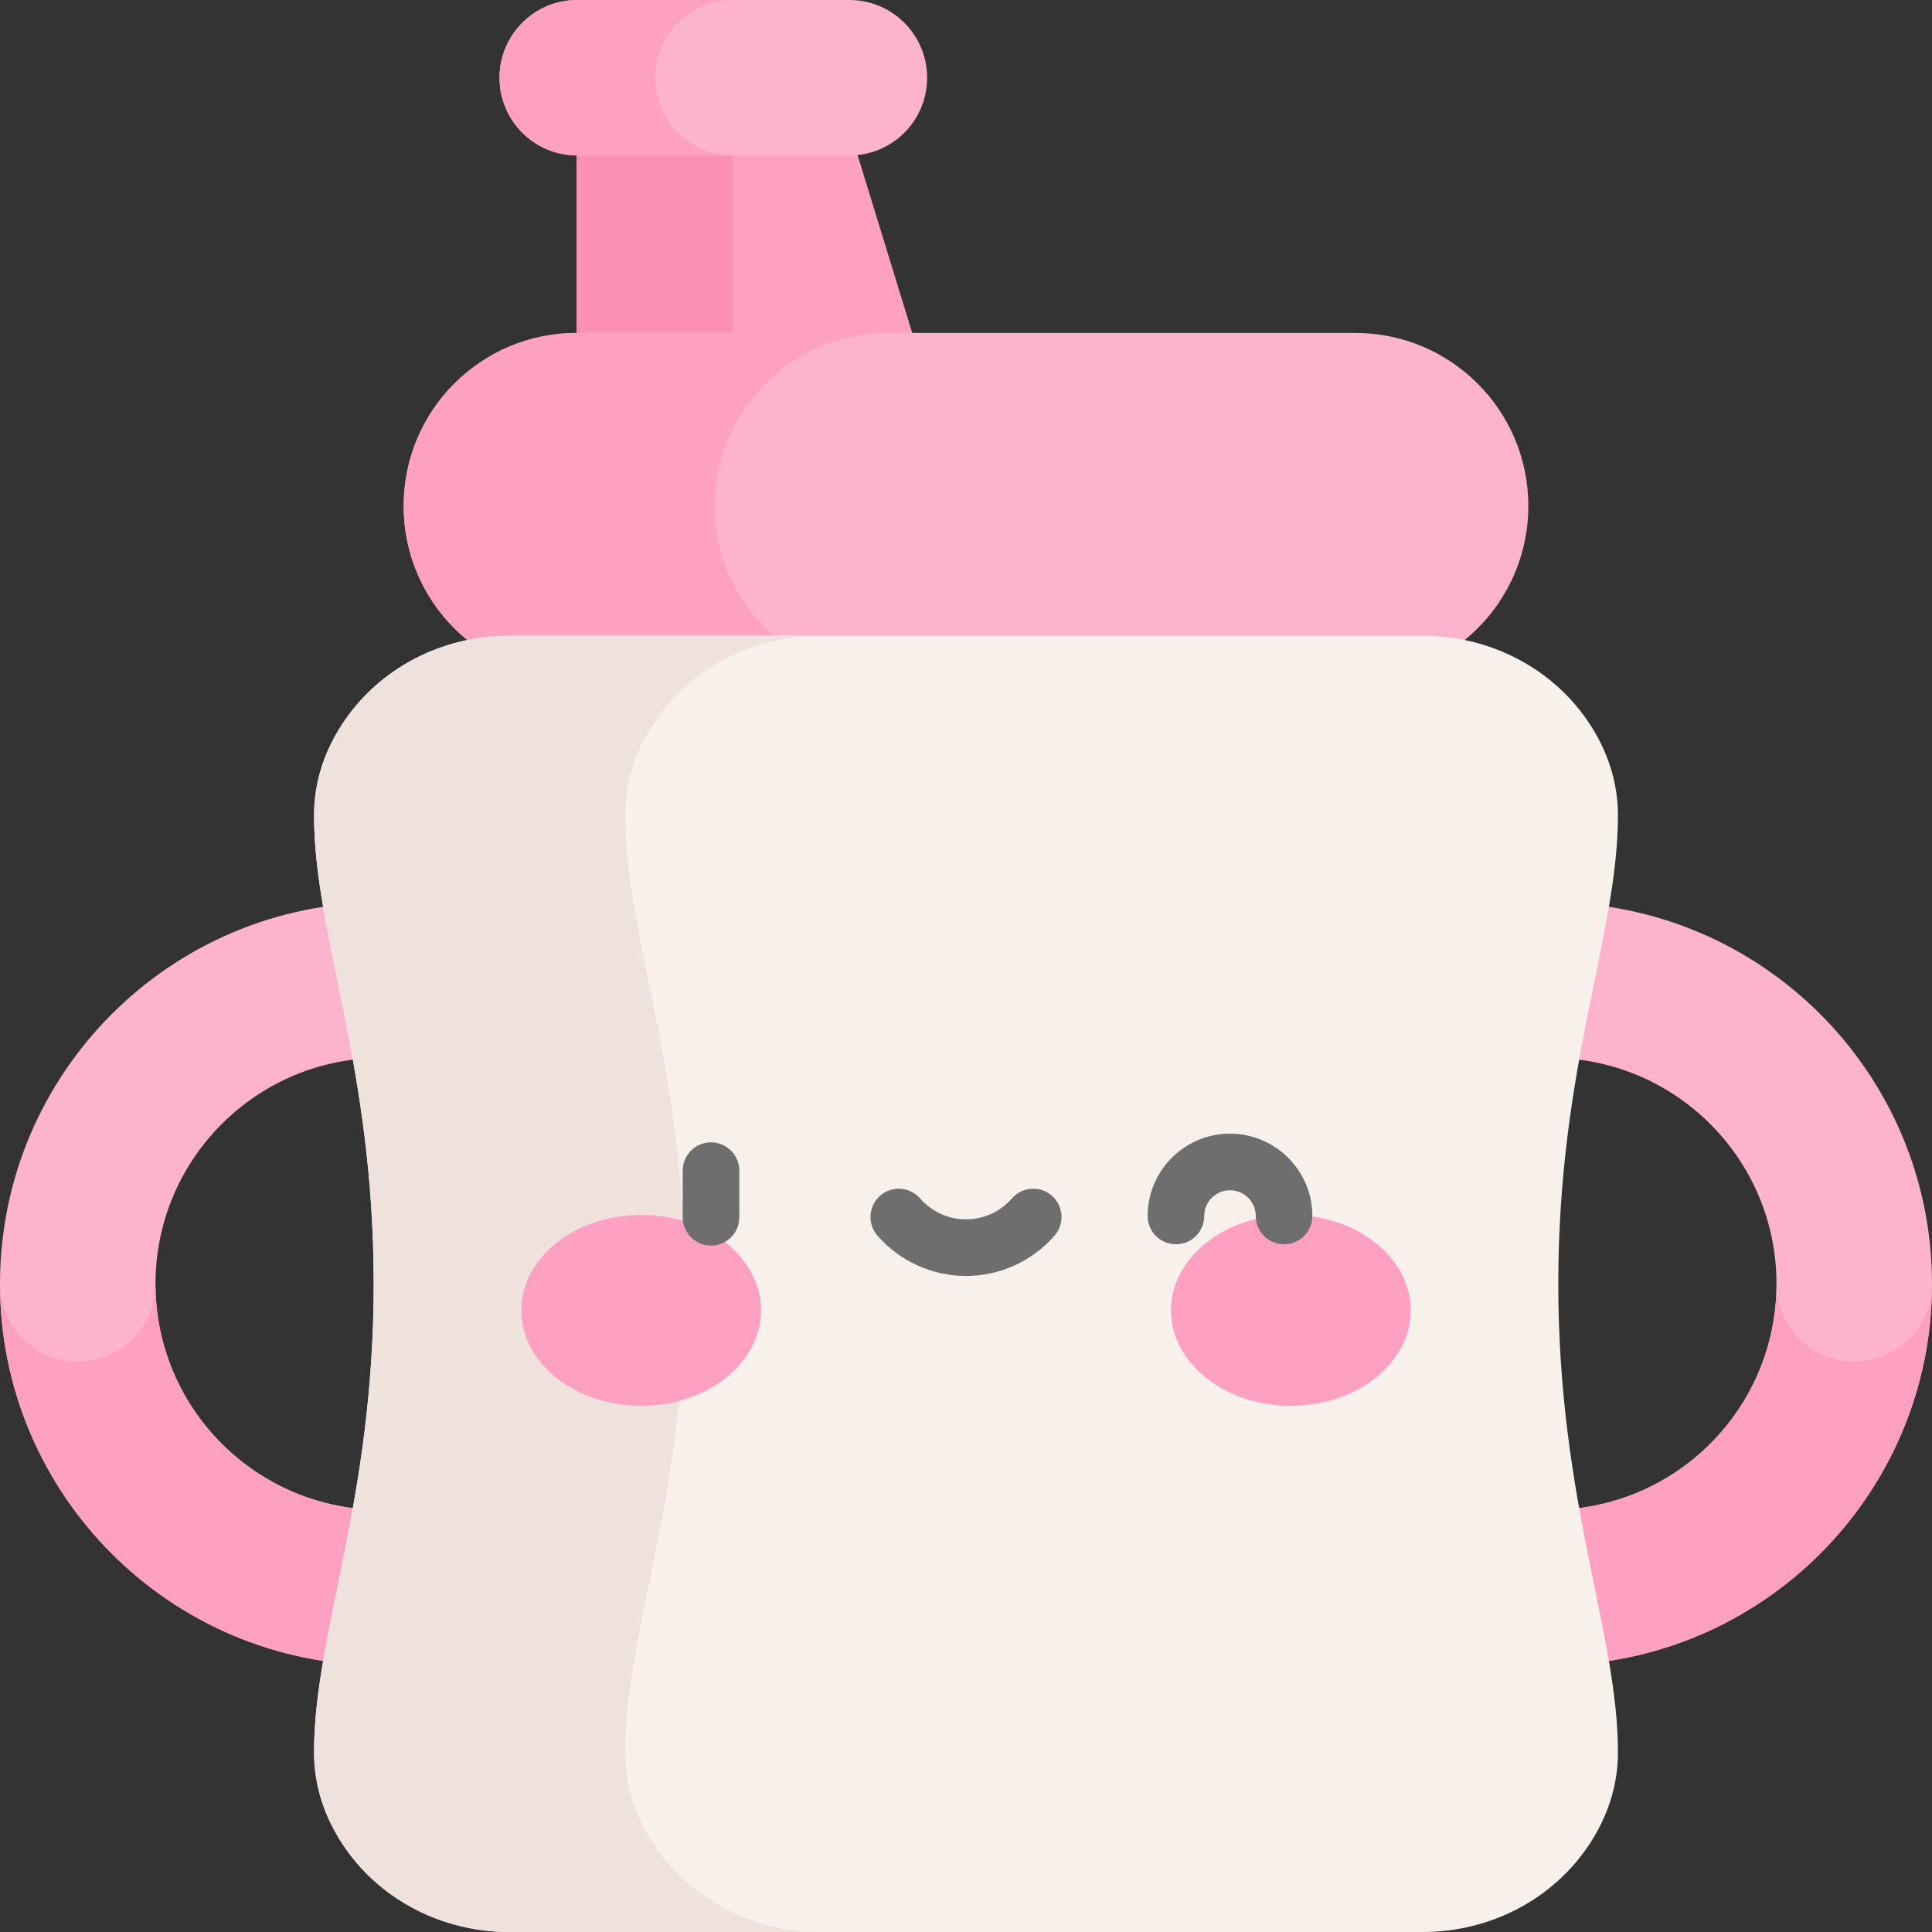 <svg id="Capa_1" enable-background="new 0 0 512 512" height="512" viewBox="0 0 512 512" width="512" xmlns="http://www.w3.org/2000/svg"><rect x="0" y="0" width="512" height="512" fill="#333333" stroke="none"/><g><g><g><path d="m0 340.24c0 55.836 45.264 101.099 101.099 101.099h309.802c55.835 0 101.099-45.263 101.099-101.099 0-55.835-45.264-101.099-101.099-101.099h-309.802c-55.835 0-101.099 45.264-101.099 101.099zm410.901 59.892h-309.802c-33.077 0-59.892-26.814-59.892-59.892 0-33.077 26.814-59.892 59.892-59.892h309.802c33.077 0 59.892 26.814 59.892 59.892 0 33.078-26.815 59.892-59.892 59.892z" fill="#fdb3cd"/></g></g><g><path d="m101.099 441.339h309.802c55.835 0 101.099-45.263 101.099-101.099 0 11.379-9.225 20.604-20.604 20.604s-20.604-9.225-20.604-20.604c0 33.077-26.814 59.892-59.892 59.892h-309.801c-33.077 0-59.892-26.814-59.892-59.892 0 11.379-9.225 20.604-20.604 20.604s-20.603-9.225-20.603-20.604c0 55.836 45.264 101.099 101.099 101.099z" fill="#fda0c1"/></g><g><path d="m152.827 20.604v113.485h103.018l-34.876-113.485z" fill="#fda0c1"/></g><g><path d="m152.827 20.604h41.207v113.486h-41.207z" fill="#fc90b4"/></g><g><path d="m359.173 179.944h-206.346c-25.325 0-45.855-20.53-45.855-45.855 0-25.325 20.53-45.855 45.855-45.855h206.346c25.325 0 45.855 20.53 45.855 45.855 0 25.325-20.53 45.855-45.855 45.855z" fill="#fdb3cd"/></g><g><path d="m189.387 134.089c0-25.325 20.53-45.855 45.855-45.855h-82.414c-25.325 0-45.855 20.53-45.855 45.855 0 25.325 20.53 45.855 45.855 45.855h82.414c-25.325 0-45.855-20.53-45.855-45.855z" fill="#fda0c1"/></g><g><path d="m428.772 216.127c0-9.484-3.109-17.566-7.461-24.233-9.68-14.829-26.514-23.414-44.223-23.414h-242.176c-17.709 0-34.543 8.585-44.223 23.414-4.352 6.667-7.461 14.749-7.461 24.233 0 31.614 15.807 66.154 15.807 124.113 0 57.958-15.807 92.499-15.807 124.113 0 9.484 3.109 17.566 7.461 24.233 9.68 14.829 26.514 23.414 44.223 23.414h242.177c17.709 0 34.543-8.585 44.223-23.414 4.352-6.667 7.461-14.749 7.461-24.233 0-31.614-15.807-66.154-15.807-124.113-.001-57.958 15.806-92.499 15.806-124.113z" fill="#f7f0eb"/></g><g><path d="m173.103 488.586c-4.352-6.667-7.461-14.749-7.461-24.233 0-31.613 15.807-66.154 15.807-124.113 0-57.958-15.807-92.499-15.807-124.113 0-9.484 3.109-17.566 7.461-24.233 9.68-14.829 26.514-23.414 44.223-23.414h-82.414c-17.709 0-34.543 8.585-44.223 23.414-4.352 6.667-7.461 14.749-7.461 24.233 0 31.614 15.807 66.154 15.807 124.113 0 57.958-15.807 92.499-15.807 124.113 0 9.484 3.109 17.566 7.461 24.233 9.68 14.829 26.514 23.414 44.223 23.414h82.414c-17.709 0-34.543-8.585-44.223-23.414z" fill="#efe2dd"/></g><g><g><g><ellipse cx="169.913" cy="347.259" fill="#fda0c1" rx="31.765" ry="25.296"/></g><g><ellipse cx="342.087" cy="347.259" fill="#fda0c1" rx="31.765" ry="25.296"/></g></g><g><path d="m188.425 330.097c-4.143 0-7.5-3.358-7.5-7.5v-12.362c0-4.142 3.357-7.5 7.5-7.5s7.5 3.358 7.5 7.5v12.362c0 4.142-3.358 7.5-7.5 7.5z" fill="#6e6e6e"/></g><g><path d="m256 338.138c-8.995 0-17.55-3.896-23.47-10.688-2.722-3.123-2.396-7.86.727-10.582 3.121-2.721 7.859-2.396 10.582.727 3.07 3.523 7.503 5.544 12.161 5.544s9.091-2.021 12.161-5.544c2.722-3.123 7.46-3.448 10.582-.727 3.122 2.722 3.448 7.459.727 10.582-5.92 6.792-14.475 10.688-23.47 10.688z" fill="#6e6e6e"/></g><g><path d="m340.287 329.752c-4.143 0-7.5-3.358-7.5-7.5 0-3.764-3.062-6.826-6.825-6.826s-6.826 3.062-6.826 6.826c0 4.142-3.357 7.5-7.5 7.5s-7.5-3.358-7.5-7.5c0-12.035 9.791-21.826 21.826-21.826 12.034 0 21.825 9.791 21.825 21.826 0 4.142-3.357 7.5-7.5 7.5z" fill="#6e6e6e"/></g></g><g><path d="m225.095 41.207h-72.113c-11.379 0-20.604-9.225-20.604-20.604 0-11.378 9.225-20.603 20.604-20.603h72.113c11.379 0 20.604 9.225 20.604 20.604-.001 11.379-9.225 20.603-20.604 20.603z" fill="#fdb3cd"/></g><g><path d="m173.585 20.604c0-11.379 9.225-20.604 20.604-20.604h-41.207c-11.379 0-20.604 9.225-20.604 20.604 0 11.379 9.225 20.604 20.604 20.604h41.207c-11.379-.001-20.604-9.225-20.604-20.604z" fill="#fda0c1"/></g></g></svg>